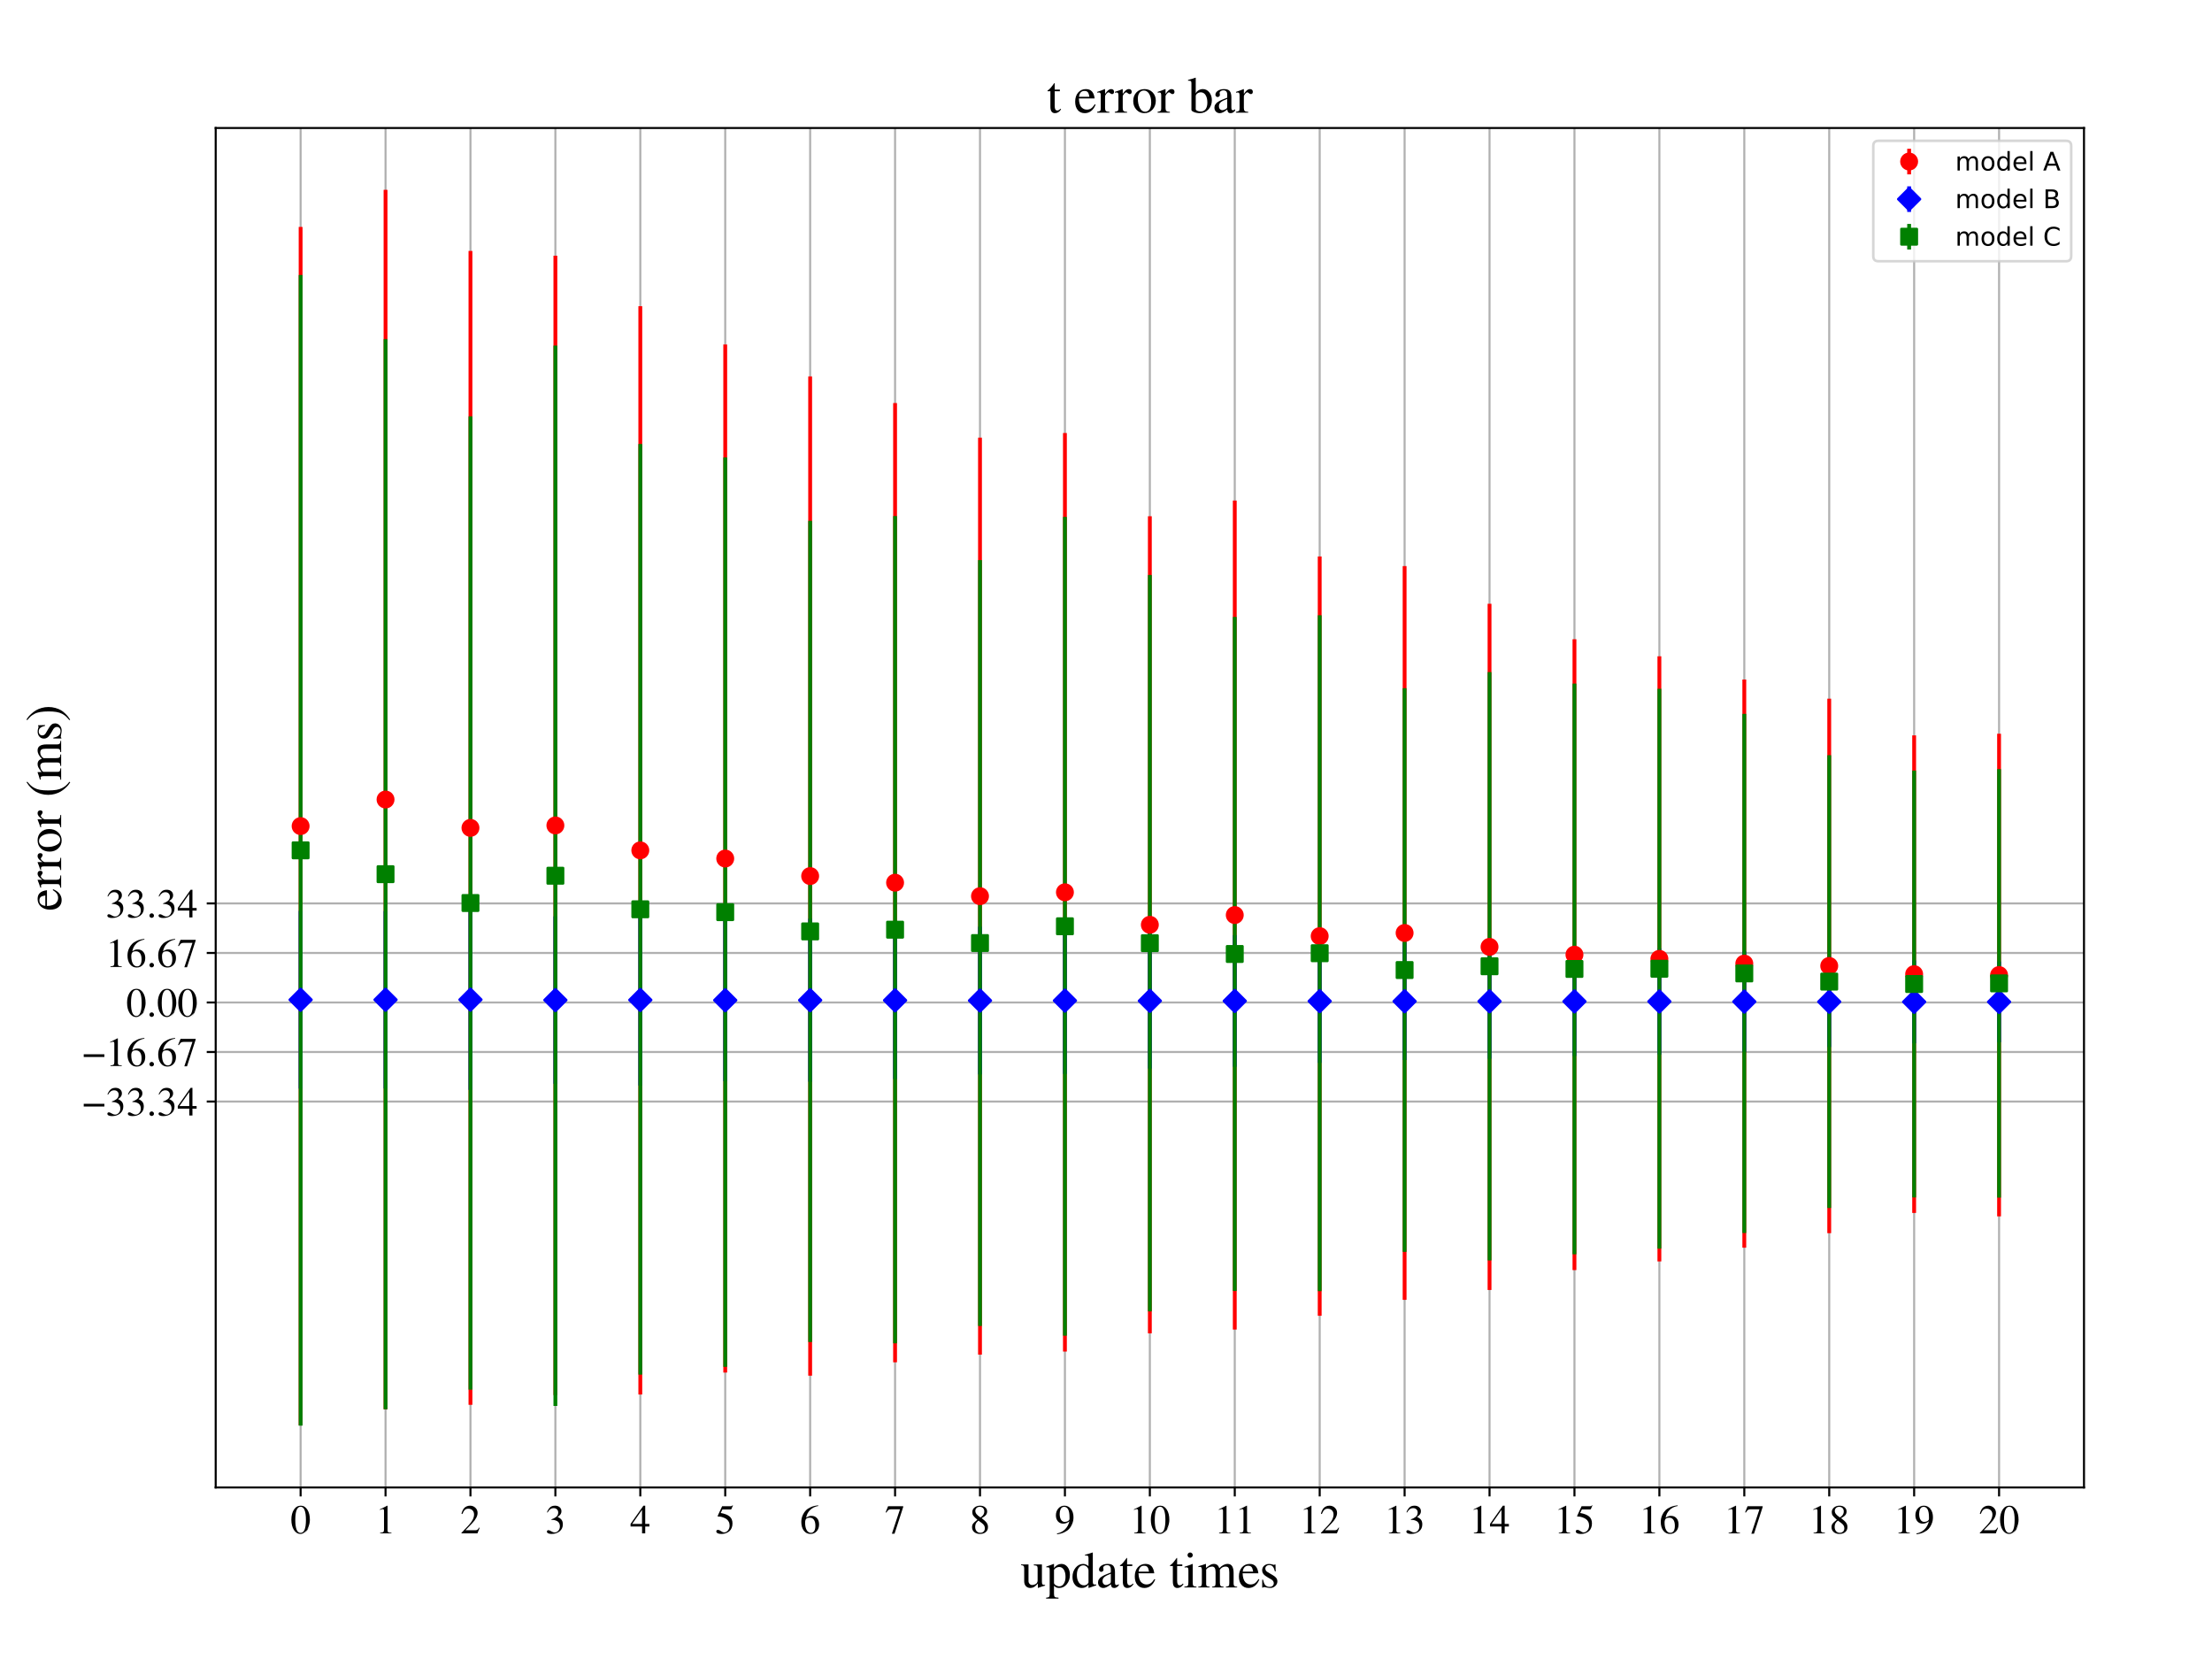 <?xml version="1.0" encoding="utf-8" standalone="no"?>
<!DOCTYPE svg PUBLIC "-//W3C//DTD SVG 1.1//EN"
  "http://www.w3.org/Graphics/SVG/1.1/DTD/svg11.dtd">
<!-- Created with matplotlib (https://matplotlib.org/) -->
<svg height="648pt" version="1.1" viewBox="0 0 864 648" width="864pt" xmlns="http://www.w3.org/2000/svg" xmlns:xlink="http://www.w3.org/1999/xlink">
 <defs>
  <style type="text/css">
*{stroke-linecap:butt;stroke-linejoin:round;}
  </style>
 </defs>
 <g id="figure_1">
  <g id="patch_1">
   <path d="M 0 648 
L 864 648 
L 864 0 
L 0 0 
z
" style="fill:#ffffff;"/>
  </g>
  <g id="axes_1">
   <g id="patch_2">
    <path d="M 84.25 581 
L 814 581 
L 814 50 
L 84.25 50 
z
" style="fill:#ffffff;"/>
   </g>
   <g id="matplotlib.axis_1">
    <g id="xtick_1">
     <g id="line2d_1">
      <path clip-path="url(#pf2e5a5d49e)" d="M 117.42 581 
L 117.42 50 
" style="fill:none;stroke:#b0b0b0;stroke-linecap:square;stroke-width:0.8;"/>
     </g>
     <g id="line2d_2">
      <defs>
       <path d="M 0 0 
L 0 3.5 
" id="m91ca23b8b6" style="stroke:#000000;stroke-width:0.8;"/>
      </defs>
      <g>
       <use style="stroke:#000000;stroke-width:0.8;" x="117.42" xlink:href="#m91ca23b8b6" y="581"/>
      </g>
     </g>
     <g id="text_1">
      <!-- 0 -->
      <defs>
       <path d="M 47.594 17.797 
Q 35.203 -1.406 25 -1.406 
Q 14.797 -1.406 8.594 8.391 
Q 2.406 18.203 2.406 33.594 
Q 2.406 48.094 8.594 57.844 
Q 14.797 67.594 25.406 67.594 
Q 35.203 67.594 41.391 58 
Q 47.594 48.406 47.594 33 
Q 47.594 17.797 35.203 -1.406 
z
M 25.094 65 
Q 12 65 12 32.703 
Q 12 1.203 25 1.203 
Q 38 1.203 38 32.797 
Q 38 48.5 34.703 56.75 
Q 31.406 65 25.094 65 
z
" id="FreeSerif-48"/>
      </defs>
      <g transform="translate(113.42 598.928)scale(0.16 -0.16)">
       <use xlink:href="#FreeSerif-48"/>
      </g>
     </g>
    </g>
    <g id="xtick_2">
     <g id="line2d_3">
      <path clip-path="url(#pf2e5a5d49e)" d="M 150.591 581 
L 150.591 50 
" style="fill:none;stroke:#b0b0b0;stroke-linecap:square;stroke-width:0.8;"/>
     </g>
     <g id="line2d_4">
      <g>
       <use style="stroke:#000000;stroke-width:0.8;" x="150.591" xlink:href="#m91ca23b8b6" y="581"/>
      </g>
     </g>
     <g id="text_2">
      <!-- 1 -->
      <defs>
       <path d="M 18.297 59.297 
Q 16.5 59.297 11.094 57.094 
L 11.094 58.5 
L 29.094 67.594 
L 29.906 67.406 
L 29.906 7.406 
Q 29.906 3.797 31.703 2.688 
Q 33.5 1.594 39.406 1.5 
L 39.406 0 
L 11.797 0 
L 11.797 1.5 
Q 17.406 1.703 19.344 3.141 
Q 21.297 4.594 21.297 9.297 
L 21.297 54.594 
Q 21.297 59.297 18.297 59.297 
z
" id="FreeSerif-49"/>
      </defs>
      <g transform="translate(146.591 598.928)scale(0.16 -0.16)">
       <use xlink:href="#FreeSerif-49"/>
      </g>
     </g>
    </g>
    <g id="xtick_3">
     <g id="line2d_5">
      <path clip-path="url(#pf2e5a5d49e)" d="M 183.761 581 
L 183.761 50 
" style="fill:none;stroke:#b0b0b0;stroke-linecap:square;stroke-width:0.8;"/>
     </g>
     <g id="line2d_6">
      <g>
       <use style="stroke:#000000;stroke-width:0.8;" x="183.761" xlink:href="#m91ca23b8b6" y="581"/>
      </g>
     </g>
     <g id="text_3">
      <!-- 2 -->
      <defs>
       <path d="M 3.094 47.703 
Q 3.594 50 4.094 51.703 
Q 4.594 53.406 6.25 56.656 
Q 7.906 59.906 9.953 62.047 
Q 12 64.203 15.641 65.891 
Q 19.297 67.594 23.906 67.594 
Q 31.703 67.594 37.047 62.5 
Q 42.406 57.406 42.406 49.906 
Q 42.406 38.594 29.594 25.203 
L 12.797 7.594 
L 36.703 7.594 
Q 40.094 7.594 41.75 8.75 
Q 43.406 9.906 46.203 14.203 
L 47.5 13.703 
L 42 0 
L 3 0 
L 3 1.203 
L 20.797 20.094 
Q 33.797 33.906 33.797 46.094 
Q 33.797 52.406 29.891 56.297 
Q 26 60.203 19.703 60.203 
Q 14.5 60.203 11.344 57.344 
Q 8.203 54.5 5.203 47.203 
z
" id="FreeSerif-50"/>
      </defs>
      <g transform="translate(179.761 598.928)scale(0.16 -0.16)">
       <use xlink:href="#FreeSerif-50"/>
      </g>
     </g>
    </g>
    <g id="xtick_4">
     <g id="line2d_7">
      <path clip-path="url(#pf2e5a5d49e)" d="M 216.932 581 
L 216.932 50 
" style="fill:none;stroke:#b0b0b0;stroke-linecap:square;stroke-width:0.8;"/>
     </g>
     <g id="line2d_8">
      <g>
       <use style="stroke:#000000;stroke-width:0.8;" x="216.932" xlink:href="#m91ca23b8b6" y="581"/>
      </g>
     </g>
     <g id="text_4">
      <!-- 3 -->
      <defs>
       <path d="M 8.094 7.797 
Q 10.406 7.797 14.953 5 
Q 19.5 2.203 22.906 2.203 
Q 28.406 2.203 32.203 6.5 
Q 36 10.797 36 17.094 
Q 36 21 34.641 24 
Q 33.297 27 31.188 28.641 
Q 29.094 30.297 26.188 31.344 
Q 23.297 32.406 20.75 32.703 
Q 18.203 33 15.297 33 
L 15.297 34.297 
Q 18.703 35.5 21.141 36.641 
Q 23.594 37.797 26.297 39.75 
Q 29 41.703 30.453 44.5 
Q 31.906 47.297 31.906 50.906 
Q 31.906 55.594 28.844 58.594 
Q 25.797 61.594 20.906 61.594 
Q 16.203 61.594 12.641 59.047 
Q 9.094 56.5 6 51 
L 4.5 51.406 
Q 7.094 58.5 11.547 63.047 
Q 16 67.594 24.203 67.594 
Q 31.094 67.594 35.438 63.797 
Q 39.797 60 39.797 53.906 
Q 39.797 49.797 37.688 46.688 
Q 35.594 43.594 30.406 40.094 
Q 36.406 37.5 39.797 33.453 
Q 43.203 29.406 43.203 21.906 
Q 43.203 11.297 35.344 4.938 
Q 27.5 -1.406 15.594 -1.406 
Q 10.406 -1.406 7.344 0.141 
Q 4.297 1.703 4.297 4.297 
Q 4.297 5.906 5.344 6.844 
Q 6.406 7.797 8.094 7.797 
z
" id="FreeSerif-51"/>
      </defs>
      <g transform="translate(212.932 598.928)scale(0.16 -0.16)">
       <use xlink:href="#FreeSerif-51"/>
      </g>
     </g>
    </g>
    <g id="xtick_5">
     <g id="line2d_9">
      <path clip-path="url(#pf2e5a5d49e)" d="M 250.102 581 
L 250.102 50 
" style="fill:none;stroke:#b0b0b0;stroke-linecap:square;stroke-width:0.8;"/>
     </g>
     <g id="line2d_10">
      <g>
       <use style="stroke:#000000;stroke-width:0.8;" x="250.102" xlink:href="#m91ca23b8b6" y="581"/>
      </g>
     </g>
     <g id="text_5">
      <!-- 4 -->
      <defs>
       <path d="M 47.203 23.094 
L 47.203 16.703 
L 37 16.703 
L 37 0 
L 29.297 0 
L 29.297 16.703 
L 1.203 16.703 
L 1.203 23.094 
L 32.594 67.594 
L 37 67.594 
L 37 23.094 
z
M 29.203 23.094 
L 29.203 57.406 
L 5.203 23.094 
z
" id="FreeSerif-52"/>
      </defs>
      <g transform="translate(246.102 598.928)scale(0.16 -0.16)">
       <use xlink:href="#FreeSerif-52"/>
      </g>
     </g>
    </g>
    <g id="xtick_6">
     <g id="line2d_11">
      <path clip-path="url(#pf2e5a5d49e)" d="M 283.273 581 
L 283.273 50 
" style="fill:none;stroke:#b0b0b0;stroke-linecap:square;stroke-width:0.8;"/>
     </g>
     <g id="line2d_12">
      <g>
       <use style="stroke:#000000;stroke-width:0.8;" x="283.273" xlink:href="#m91ca23b8b6" y="581"/>
      </g>
     </g>
     <g id="text_6">
      <!-- 5 -->
      <defs>
       <path d="M 35.703 19.406 
Q 35.703 24.703 33.344 28.797 
Q 31 32.906 27.641 35.156 
Q 24.297 37.406 20.141 38.844 
Q 16 40.297 12.953 40.75 
Q 9.906 41.203 7.594 41.203 
Q 6.406 41.203 6.406 42 
Q 6.406 42.297 6.5 42.5 
L 17.406 66.203 
L 38.297 66.203 
Q 39.906 66.203 40.844 66.703 
Q 41.797 67.203 42.906 68.797 
L 43.797 68.094 
L 40 59.203 
Q 39.594 58.297 37.703 58.297 
L 18.094 58.297 
L 13.906 49.797 
Q 28.5 47.203 35.594 41.344 
Q 42.703 35.5 42.703 24.203 
Q 42.703 18.297 40.844 13.688 
Q 39 9.094 36.141 6.297 
Q 33.297 3.5 29.547 1.703 
Q 25.797 -0.094 22.344 -0.75 
Q 18.906 -1.406 15.406 -1.406 
Q 9.797 -1.406 6.5 0.25 
Q 3.203 1.906 3.203 4.797 
Q 3.203 8.5 7.5 8.5 
Q 10.297 8.5 14.75 5.391 
Q 19.203 2.297 21.797 2.297 
Q 27.703 2.297 31.703 7.25 
Q 35.703 12.203 35.703 19.406 
z
" id="FreeSerif-53"/>
      </defs>
      <g transform="translate(279.273 598.928)scale(0.16 -0.16)">
       <use xlink:href="#FreeSerif-53"/>
      </g>
     </g>
    </g>
    <g id="xtick_7">
     <g id="line2d_13">
      <path clip-path="url(#pf2e5a5d49e)" d="M 316.443 581 
L 316.443 50 
" style="fill:none;stroke:#b0b0b0;stroke-linecap:square;stroke-width:0.8;"/>
     </g>
     <g id="line2d_14">
      <g>
       <use style="stroke:#000000;stroke-width:0.8;" x="316.443" xlink:href="#m91ca23b8b6" y="581"/>
      </g>
     </g>
     <g id="text_7">
      <!-- 6 -->
      <defs>
       <path d="M 25.797 -1.406 
Q 15.703 -1.406 9.547 6.641 
Q 3.406 14.703 3.406 27.906 
Q 3.406 32 4.203 36.344 
Q 5 40.703 7.703 46.25 
Q 10.406 51.797 14.703 56.188 
Q 19 60.594 26.75 64.047 
Q 34.5 67.5 44.594 68.406 
L 44.797 66.797 
Q 33 64.906 25.094 57.25 
Q 17.203 49.594 15.203 38.297 
Q 19.906 41.094 22.297 41.938 
Q 24.703 42.797 28 42.797 
Q 36.594 42.797 41.688 37.141 
Q 46.797 31.5 46.797 21.906 
Q 46.797 11.594 40.938 5.094 
Q 35.094 -1.406 25.797 -1.406 
z
M 24.203 38.203 
Q 17.406 38.203 15.047 35.203 
Q 12.703 32.203 12.703 26.297 
Q 12.703 14.703 16.5 8.047 
Q 20.297 1.406 26.906 1.406 
Q 32.203 1.406 35 5.844 
Q 37.797 10.297 37.797 18.5 
Q 37.797 27.906 34.25 33.047 
Q 30.703 38.203 24.203 38.203 
z
" id="FreeSerif-54"/>
      </defs>
      <g transform="translate(312.443 598.928)scale(0.16 -0.16)">
       <use xlink:href="#FreeSerif-54"/>
      </g>
     </g>
    </g>
    <g id="xtick_8">
     <g id="line2d_15">
      <path clip-path="url(#pf2e5a5d49e)" d="M 349.614 581 
L 349.614 50 
" style="fill:none;stroke:#b0b0b0;stroke-linecap:square;stroke-width:0.8;"/>
     </g>
     <g id="line2d_16">
      <g>
       <use style="stroke:#000000;stroke-width:0.8;" x="349.614" xlink:href="#m91ca23b8b6" y="581"/>
      </g>
     </g>
     <g id="text_8">
      <!-- 7 -->
      <defs>
       <path d="M 44.906 66.203 
L 44.906 64.594 
L 23.703 -0.797 
L 17.203 -0.797 
L 37 58.797 
L 15.297 58.797 
Q 11.203 58.797 9.047 57.297 
Q 6.906 55.797 3.703 50.703 
L 2 51.5 
L 7.906 66.203 
z
" id="FreeSerif-55"/>
      </defs>
      <g transform="translate(345.614 598.928)scale(0.16 -0.16)">
       <use xlink:href="#FreeSerif-55"/>
      </g>
     </g>
    </g>
    <g id="xtick_9">
     <g id="line2d_17">
      <path clip-path="url(#pf2e5a5d49e)" d="M 382.784 581 
L 382.784 50 
" style="fill:none;stroke:#b0b0b0;stroke-linecap:square;stroke-width:0.8;"/>
     </g>
     <g id="line2d_18">
      <g>
       <use style="stroke:#000000;stroke-width:0.8;" x="382.784" xlink:href="#m91ca23b8b6" y="581"/>
      </g>
     </g>
     <g id="text_9">
      <!-- 8 -->
      <defs>
       <path d="M 29 37.094 
Q 38 30.406 41.25 25.844 
Q 44.5 21.297 44.5 15.5 
Q 44.5 7.797 39.141 3.188 
Q 33.797 -1.406 24.797 -1.406 
Q 16.297 -1.406 10.938 3.188 
Q 5.594 7.797 5.594 15.094 
Q 5.594 20.203 8.047 23.641 
Q 10.5 27.094 18.594 33.203 
Q 10.703 40.094 8.453 43.5 
Q 6.203 46.906 6.203 51.797 
Q 6.203 58.594 11.594 63.094 
Q 17 67.594 25.203 67.594 
Q 32.703 67.594 37.547 63.594 
Q 42.406 59.594 42.406 53.406 
Q 42.406 48.297 39.406 44.688 
Q 36.406 41.094 29 37.094 
z
M 21.203 31.203 
Q 16.797 27.703 15 24.203 
Q 13.203 20.703 13.203 15.906 
Q 13.203 9.406 16.703 5.406 
Q 20.203 1.406 25.906 1.406 
Q 30.797 1.406 33.844 4.453 
Q 36.906 7.5 36.906 12.406 
Q 36.906 14 36.547 15.391 
Q 36.203 16.797 35.844 17.844 
Q 35.5 18.906 34.453 20.203 
Q 33.406 21.5 32.75 22.25 
Q 32.094 23 30.391 24.391 
Q 28.703 25.797 27.844 26.391 
Q 27 27 24.641 28.703 
Q 22.297 30.406 21.203 31.203 
z
M 26.094 38.906 
Q 26.203 39 27.453 39.844 
Q 28.703 40.703 29.25 41.203 
Q 29.797 41.703 30.938 42.75 
Q 32.094 43.797 32.688 44.75 
Q 33.297 45.703 34.047 47.047 
Q 34.797 48.406 35.141 50.047 
Q 35.5 51.703 35.5 53.5 
Q 35.5 58.703 32.5 61.75 
Q 29.5 64.797 24.406 64.797 
Q 19.703 64.797 16.641 62 
Q 13.594 59.203 13.594 54.906 
Q 13.594 50.703 16.5 47 
Q 19.406 43.297 26.094 38.906 
z
" id="FreeSerif-56"/>
      </defs>
      <g transform="translate(378.784 598.928)scale(0.16 -0.16)">
       <use xlink:href="#FreeSerif-56"/>
      </g>
     </g>
    </g>
    <g id="xtick_10">
     <g id="line2d_19">
      <path clip-path="url(#pf2e5a5d49e)" d="M 415.955 581 
L 415.955 50 
" style="fill:none;stroke:#b0b0b0;stroke-linecap:square;stroke-width:0.8;"/>
     </g>
     <g id="line2d_20">
      <g>
       <use style="stroke:#000000;stroke-width:0.8;" x="415.955" xlink:href="#m91ca23b8b6" y="581"/>
      </g>
     </g>
     <g id="text_10">
      <!-- 9 -->
      <defs>
       <path d="M 5.906 -2.203 
L 5.594 -0.203 
Q 17 1.797 24.953 9.5 
Q 32.906 17.203 36 29.406 
Q 28.594 23.703 21 23.703 
Q 12.906 23.703 7.953 29.297 
Q 3 34.906 3 44 
Q 3 54.094 8.953 60.844 
Q 14.906 67.594 23.797 67.594 
Q 33.5 67.594 39.703 59.688 
Q 45.906 51.797 45.906 39.406 
Q 45.906 35.406 45.203 31.203 
Q 44.5 27 41.953 21.25 
Q 39.406 15.5 35.297 10.953 
Q 31.203 6.406 23.594 2.703 
Q 16 -1 5.906 -2.203 
z
M 24.594 28 
Q 26.5 28 28.891 28.547 
Q 31.297 29.094 33.75 30.938 
Q 36.203 32.797 36.203 35.5 
L 36.203 39.406 
Q 36.203 64.797 23 64.797 
Q 19.906 64.797 17.703 63.141 
Q 15.5 61.5 14.344 58.797 
Q 13.203 56.094 12.703 53.297 
Q 12.203 50.5 12.203 47.406 
Q 12.203 38.5 15.547 33.25 
Q 18.906 28 24.594 28 
z
" id="FreeSerif-57"/>
      </defs>
      <g transform="translate(411.955 598.928)scale(0.16 -0.16)">
       <use xlink:href="#FreeSerif-57"/>
      </g>
     </g>
    </g>
    <g id="xtick_11">
     <g id="line2d_21">
      <path clip-path="url(#pf2e5a5d49e)" d="M 449.125 581 
L 449.125 50 
" style="fill:none;stroke:#b0b0b0;stroke-linecap:square;stroke-width:0.8;"/>
     </g>
     <g id="line2d_22">
      <g>
       <use style="stroke:#000000;stroke-width:0.8;" x="449.125" xlink:href="#m91ca23b8b6" y="581"/>
      </g>
     </g>
     <g id="text_11">
      <!-- 10 -->
      <g transform="translate(441.125 598.928)scale(0.16 -0.16)">
       <use xlink:href="#FreeSerif-49"/>
       <use x="50" xlink:href="#FreeSerif-48"/>
      </g>
     </g>
    </g>
    <g id="xtick_12">
     <g id="line2d_23">
      <path clip-path="url(#pf2e5a5d49e)" d="M 482.295 581 
L 482.295 50 
" style="fill:none;stroke:#b0b0b0;stroke-linecap:square;stroke-width:0.8;"/>
     </g>
     <g id="line2d_24">
      <g>
       <use style="stroke:#000000;stroke-width:0.8;" x="482.295" xlink:href="#m91ca23b8b6" y="581"/>
      </g>
     </g>
     <g id="text_12">
      <!-- 11 -->
      <g transform="translate(474.295 598.928)scale(0.16 -0.16)">
       <use xlink:href="#FreeSerif-49"/>
       <use x="50" xlink:href="#FreeSerif-49"/>
      </g>
     </g>
    </g>
    <g id="xtick_13">
     <g id="line2d_25">
      <path clip-path="url(#pf2e5a5d49e)" d="M 515.466 581 
L 515.466 50 
" style="fill:none;stroke:#b0b0b0;stroke-linecap:square;stroke-width:0.8;"/>
     </g>
     <g id="line2d_26">
      <g>
       <use style="stroke:#000000;stroke-width:0.8;" x="515.466" xlink:href="#m91ca23b8b6" y="581"/>
      </g>
     </g>
     <g id="text_13">
      <!-- 12 -->
      <g transform="translate(507.466 598.928)scale(0.16 -0.16)">
       <use xlink:href="#FreeSerif-49"/>
       <use x="50" xlink:href="#FreeSerif-50"/>
      </g>
     </g>
    </g>
    <g id="xtick_14">
     <g id="line2d_27">
      <path clip-path="url(#pf2e5a5d49e)" d="M 548.636 581 
L 548.636 50 
" style="fill:none;stroke:#b0b0b0;stroke-linecap:square;stroke-width:0.8;"/>
     </g>
     <g id="line2d_28">
      <g>
       <use style="stroke:#000000;stroke-width:0.8;" x="548.636" xlink:href="#m91ca23b8b6" y="581"/>
      </g>
     </g>
     <g id="text_14">
      <!-- 13 -->
      <g transform="translate(540.636 598.928)scale(0.16 -0.16)">
       <use xlink:href="#FreeSerif-49"/>
       <use x="50" xlink:href="#FreeSerif-51"/>
      </g>
     </g>
    </g>
    <g id="xtick_15">
     <g id="line2d_29">
      <path clip-path="url(#pf2e5a5d49e)" d="M 581.807 581 
L 581.807 50 
" style="fill:none;stroke:#b0b0b0;stroke-linecap:square;stroke-width:0.8;"/>
     </g>
     <g id="line2d_30">
      <g>
       <use style="stroke:#000000;stroke-width:0.8;" x="581.807" xlink:href="#m91ca23b8b6" y="581"/>
      </g>
     </g>
     <g id="text_15">
      <!-- 14 -->
      <g transform="translate(573.807 598.928)scale(0.16 -0.16)">
       <use xlink:href="#FreeSerif-49"/>
       <use x="50" xlink:href="#FreeSerif-52"/>
      </g>
     </g>
    </g>
    <g id="xtick_16">
     <g id="line2d_31">
      <path clip-path="url(#pf2e5a5d49e)" d="M 614.977 581 
L 614.977 50 
" style="fill:none;stroke:#b0b0b0;stroke-linecap:square;stroke-width:0.8;"/>
     </g>
     <g id="line2d_32">
      <g>
       <use style="stroke:#000000;stroke-width:0.8;" x="614.977" xlink:href="#m91ca23b8b6" y="581"/>
      </g>
     </g>
     <g id="text_16">
      <!-- 15 -->
      <g transform="translate(606.977 598.928)scale(0.16 -0.16)">
       <use xlink:href="#FreeSerif-49"/>
       <use x="50" xlink:href="#FreeSerif-53"/>
      </g>
     </g>
    </g>
    <g id="xtick_17">
     <g id="line2d_33">
      <path clip-path="url(#pf2e5a5d49e)" d="M 648.148 581 
L 648.148 50 
" style="fill:none;stroke:#b0b0b0;stroke-linecap:square;stroke-width:0.8;"/>
     </g>
     <g id="line2d_34">
      <g>
       <use style="stroke:#000000;stroke-width:0.8;" x="648.148" xlink:href="#m91ca23b8b6" y="581"/>
      </g>
     </g>
     <g id="text_17">
      <!-- 16 -->
      <g transform="translate(640.148 598.928)scale(0.16 -0.16)">
       <use xlink:href="#FreeSerif-49"/>
       <use x="50" xlink:href="#FreeSerif-54"/>
      </g>
     </g>
    </g>
    <g id="xtick_18">
     <g id="line2d_35">
      <path clip-path="url(#pf2e5a5d49e)" d="M 681.318 581 
L 681.318 50 
" style="fill:none;stroke:#b0b0b0;stroke-linecap:square;stroke-width:0.8;"/>
     </g>
     <g id="line2d_36">
      <g>
       <use style="stroke:#000000;stroke-width:0.8;" x="681.318" xlink:href="#m91ca23b8b6" y="581"/>
      </g>
     </g>
     <g id="text_18">
      <!-- 17 -->
      <g transform="translate(673.318 598.928)scale(0.16 -0.16)">
       <use xlink:href="#FreeSerif-49"/>
       <use x="50" xlink:href="#FreeSerif-55"/>
      </g>
     </g>
    </g>
    <g id="xtick_19">
     <g id="line2d_37">
      <path clip-path="url(#pf2e5a5d49e)" d="M 714.489 581 
L 714.489 50 
" style="fill:none;stroke:#b0b0b0;stroke-linecap:square;stroke-width:0.8;"/>
     </g>
     <g id="line2d_38">
      <g>
       <use style="stroke:#000000;stroke-width:0.8;" x="714.489" xlink:href="#m91ca23b8b6" y="581"/>
      </g>
     </g>
     <g id="text_19">
      <!-- 18 -->
      <g transform="translate(706.489 598.928)scale(0.16 -0.16)">
       <use xlink:href="#FreeSerif-49"/>
       <use x="50" xlink:href="#FreeSerif-56"/>
      </g>
     </g>
    </g>
    <g id="xtick_20">
     <g id="line2d_39">
      <path clip-path="url(#pf2e5a5d49e)" d="M 747.659 581 
L 747.659 50 
" style="fill:none;stroke:#b0b0b0;stroke-linecap:square;stroke-width:0.8;"/>
     </g>
     <g id="line2d_40">
      <g>
       <use style="stroke:#000000;stroke-width:0.8;" x="747.659" xlink:href="#m91ca23b8b6" y="581"/>
      </g>
     </g>
     <g id="text_20">
      <!-- 19 -->
      <g transform="translate(739.659 598.928)scale(0.16 -0.16)">
       <use xlink:href="#FreeSerif-49"/>
       <use x="50" xlink:href="#FreeSerif-57"/>
      </g>
     </g>
    </g>
    <g id="xtick_21">
     <g id="line2d_41">
      <path clip-path="url(#pf2e5a5d49e)" d="M 780.83 581 
L 780.83 50 
" style="fill:none;stroke:#b0b0b0;stroke-linecap:square;stroke-width:0.8;"/>
     </g>
     <g id="line2d_42">
      <g>
       <use style="stroke:#000000;stroke-width:0.8;" x="780.83" xlink:href="#m91ca23b8b6" y="581"/>
      </g>
     </g>
     <g id="text_21">
      <!-- 20 -->
      <g transform="translate(772.83 598.928)scale(0.16 -0.16)">
       <use xlink:href="#FreeSerif-50"/>
       <use x="50" xlink:href="#FreeSerif-48"/>
      </g>
     </g>
    </g>
    <g id="text_22">
     <!-- update times -->
     <defs>
      <path d="M 48 5 
L 48 3.594 
Q 40.203 1.5 34.297 -0.906 
L 33.906 -0.703 
L 33.906 7.594 
Q 33.594 7.297 32.141 5.797 
Q 30.703 4.297 30.094 3.75 
Q 29.5 3.203 28.047 2.047 
Q 26.594 0.906 25.5 0.406 
Q 24.406 -0.094 22.703 -0.547 
Q 21 -1 19.297 -1 
Q 13.797 -1 10.5 2.547 
Q 7.203 6.094 7.203 12 
L 7.203 37.203 
Q 7.203 40.703 5.891 42.047 
Q 4.594 43.406 1 43.594 
L 1 45 
L 15.594 45 
L 15.594 12.406 
Q 15.594 9.297 17.688 7.047 
Q 19.797 4.797 22.703 4.797 
Q 23.797 4.797 25.297 5.094 
Q 26.797 5.406 28.75 6.25 
Q 30.703 7.094 32.047 8.938 
Q 33.406 10.797 33.406 13.5 
L 33.406 37 
Q 33.406 40.703 32.047 41.891 
Q 30.703 43.094 26 43.297 
L 26 45 
L 41.797 45 
L 41.797 10.703 
Q 41.797 7.203 42.891 6.094 
Q 44 5 47.5 5 
z
" id="FreeSerif-117"/>
      <path d="M 1.406 39.297 
L 1.406 40.906 
Q 7.703 42.797 15.797 46 
L 16.406 45.797 
L 16.406 38.094 
Q 22.797 46 30.797 46 
Q 38.094 46 42.797 40 
Q 47.5 34 47.5 24.703 
Q 47.5 13.797 41.453 6.391 
Q 35.406 -1 26.5 -1 
Q 23.297 -1 21.141 -0.094 
Q 19 0.797 16.406 3.297 
L 16.406 -12.406 
Q 16.406 -17.094 18 -18.438 
Q 19.594 -19.797 25.203 -19.906 
L 25.203 -21.703 
L 1 -21.703 
L 1 -20 
Q 5.406 -19.594 6.703 -18.297 
Q 8 -17 8 -13.094 
L 8 33.703 
Q 8 37.203 7.203 38.297 
Q 6.406 39.406 3.906 39.406 
Q 2.297 39.406 1.406 39.297 
z
M 16.406 33.406 
L 16.406 8.797 
Q 16.406 6.594 19.844 4.391 
Q 23.297 2.203 26.797 2.203 
Q 32.203 2.203 35.547 7.344 
Q 38.906 12.5 38.906 20.797 
Q 38.906 29.5 35.547 34.75 
Q 32.203 40 26.594 40 
Q 23.094 40 19.75 37.797 
Q 16.406 35.594 16.406 33.406 
z
" id="FreeSerif-112"/>
      <path d="M 34.203 -1 
L 33.797 -0.703 
L 33.797 5.703 
Q 29 -1 21 -1 
Q 12.703 -1 7.594 4.953 
Q 2.5 10.906 2.5 20.5 
Q 2.5 31.094 8.594 38.547 
Q 14.703 46 23.297 46 
Q 28.703 46 33.797 41.703 
L 33.797 57.297 
Q 33.797 60.406 32.891 61.406 
Q 32 62.406 29.203 62.406 
Q 27.797 62.406 27 62.297 
L 27 63.906 
Q 36.094 66.297 41.703 68.297 
L 42.203 68.094 
L 42.203 11.406 
Q 42.203 7.906 43.047 6.797 
Q 43.906 5.703 46.594 5.703 
Q 47.094 5.703 48.906 5.797 
L 48.906 4.203 
z
M 24.906 4.203 
Q 28.703 4.203 31.25 6.344 
Q 33.797 8.5 33.797 10.203 
L 33.797 33.203 
Q 33.797 37.203 30.688 40.203 
Q 27.594 43.203 23.594 43.203 
Q 17.906 43.203 14.5 38.094 
Q 11.094 33 11.094 24.5 
Q 11.094 15.297 14.891 9.75 
Q 18.703 4.203 24.906 4.203 
z
" id="FreeSerif-100"/>
      <path d="M 2.5 9.703 
Q 2.5 11.5 2.891 13.047 
Q 3.297 14.594 4.297 15.938 
Q 5.297 17.297 6.188 18.391 
Q 7.094 19.5 8.891 20.641 
Q 10.703 21.797 11.891 22.547 
Q 13.094 23.297 15.547 24.344 
Q 18 25.406 19.297 25.953 
Q 20.594 26.5 23.391 27.594 
Q 26.203 28.703 27.5 29.203 
L 27.5 35.297 
Q 27.5 43.594 19.906 43.594 
Q 16.906 43.594 14.797 42.141 
Q 12.703 40.703 12.703 38.703 
Q 12.703 37.906 12.953 36.5 
Q 13.203 35.094 13.203 34.703 
Q 13.203 33 11.844 31.75 
Q 10.5 30.5 8.703 30.5 
Q 7 30.5 5.703 31.797 
Q 4.406 33.094 4.406 34.797 
Q 4.406 39.5 9.25 42.75 
Q 14.094 46 21.203 46 
Q 29.406 46 32.5 42.047 
Q 35.594 38.094 35.594 30 
L 35.594 10.5 
Q 35.594 7.203 36.25 5.953 
Q 36.906 4.703 38.594 4.703 
Q 40.703 4.703 43 6.594 
L 43 4 
Q 40.406 1.094 38.453 0.047 
Q 36.5 -1 34 -1 
Q 30.906 -1 29.453 0.703 
Q 28 2.406 27.594 6.297 
Q 19 -1 13 -1 
Q 8.406 -1 5.453 2 
Q 2.5 5 2.5 9.703 
z
M 27.5 12.297 
L 27.5 26.797 
Q 18.5 23.5 14.891 20.391 
Q 11.297 17.297 11.297 12.906 
Q 11.297 8.797 13.297 6.797 
Q 15.297 4.797 17.594 4.797 
Q 21 4.797 24.906 7.094 
Q 26.5 8 27 9 
Q 27.5 10 27.5 12.297 
z
" id="FreeSerif-97"/>
      <path d="M 25.906 45 
L 25.906 41.797 
L 15.797 41.797 
L 15.797 13.203 
Q 15.797 8.5 17 6.344 
Q 18.203 4.203 21 4.203 
Q 24.094 4.203 27 7.703 
L 28.297 6.594 
Q 23.5 -1 16.297 -1 
Q 7.406 -1 7.406 11.703 
L 7.406 41.797 
L 2.094 41.797 
Q 1.703 42.094 1.703 42.5 
Q 1.703 43 2 43.297 
Q 2.297 43.594 3.141 44.141 
Q 4 44.703 5.203 45.641 
Q 6.406 46.594 8.5 49.094 
Q 10.594 51.594 13.094 55.094 
Q 14.703 57.406 15.094 57.906 
Q 15.797 57.906 15.797 56.594 
L 15.797 45 
z
" id="FreeSerif-116"/>
      <path d="M 9.703 27.703 
Q 9.906 21.406 11.406 16.844 
Q 12.906 12.297 15.297 10.047 
Q 17.703 7.797 20.141 6.844 
Q 22.594 5.906 25.297 5.906 
Q 30.094 5.906 33.641 8.297 
Q 37.203 10.703 40.797 16.406 
L 42.406 15.703 
Q 39.297 7.594 33.797 3.297 
Q 28.297 -1 21.203 -1 
Q 12.594 -1 7.547 5.047 
Q 2.5 11.094 2.5 21.406 
Q 2.5 32.5 8.344 39.25 
Q 14.203 46 23.406 46 
Q 31 46 35.203 41.453 
Q 39.406 36.906 40.5 27.703 
z
M 9.906 30.906 
L 30.297 30.906 
Q 29.297 37.406 27.188 39.906 
Q 25.094 42.406 20.5 42.406 
Q 11.5 42.406 9.906 30.906 
z
" id="FreeSerif-101"/>
      <path id="FreeSerif-32"/>
      <path d="M 6.203 39.297 
Q 4 39.297 2 39 
L 2 40.5 
Q 9 42.5 17.5 46 
L 17.906 45.703 
L 17.906 10.203 
Q 17.906 4.797 19.156 3.344 
Q 20.406 1.906 25.297 1.5 
L 25.297 0 
L 1.594 0 
L 1.594 1.5 
Q 6.797 1.797 8.141 3.297 
Q 9.5 4.797 9.5 10.203 
L 9.5 33.406 
Q 9.5 36.703 8.75 38 
Q 8 39.297 6.203 39.297 
z
M 12.797 68.297 
Q 15 68.297 16.5 66.797 
Q 18 65.297 18 63.203 
Q 18 61 16.5 59.547 
Q 15 58.094 12.797 58.094 
Q 10.703 58.094 9.25 59.594 
Q 7.797 61.094 7.797 63.188 
Q 7.797 65.297 9.297 66.797 
Q 10.797 68.297 12.797 68.297 
z
" id="FreeSerif-105"/>
      <path d="M 1.297 39.797 
L 1.297 41.5 
Q 8.5 43.5 15.297 46 
L 16 45.797 
L 16 38.297 
Q 22.203 43 25.203 44.5 
Q 28.203 46 31.5 46 
Q 39.406 46 42.094 37.594 
Q 49.906 46 58.406 46 
Q 70 46 70 28.203 
L 70 7.594 
Q 70 2 74.297 1.703 
L 76.906 1.5 
L 76.906 0 
L 55 0 
L 55 1.5 
Q 59.406 2 60.5 3.203 
Q 61.594 4.406 61.594 8.703 
L 61.594 29.797 
Q 61.594 36 60 38.391 
Q 58.406 40.797 54.094 40.797 
Q 47.5 40.797 43.203 34.703 
L 43.203 9.5 
Q 43.203 4.797 44.641 3.188 
Q 46.094 1.594 50.406 1.5 
L 50.406 0 
L 28 0 
L 28 1.5 
Q 32.297 1.797 33.547 3.094 
Q 34.797 4.406 34.797 8.594 
L 34.797 30.297 
Q 34.797 40.797 28.203 40.797 
Q 25.406 40.797 21.953 39.391 
Q 18.5 38 16.406 34.906 
L 16.406 6.703 
Q 16.406 3.797 17.797 2.75 
Q 19.203 1.703 23.203 1.5 
L 23.203 0 
L 1 0 
L 1 1.5 
Q 5.203 1.594 6.594 3 
Q 8 4.406 8 8.5 
L 8 33.797 
Q 8 37.406 7.25 38.797 
Q 6.5 40.203 4.5 40.203 
Q 3 40.203 1.297 39.797 
z
" id="FreeSerif-109"/>
      <path d="M 26.797 44 
Q 26.906 44 28.406 45 
L 29.5 45 
L 29.906 31.406 
L 28.406 31.406 
Q 26.703 38.094 24.203 40.891 
Q 21.703 43.703 17.406 43.703 
Q 14 43.703 11.844 41.797 
Q 9.703 39.906 9.703 36.906 
Q 9.703 32.594 14 30.094 
L 24.797 23.703 
Q 29.297 21 31.25 18.25 
Q 33.203 15.5 33.203 11.797 
Q 33.203 6.594 29.047 2.797 
Q 24.906 -1 19.094 -1 
Q 16.594 -1 12.391 -0.094 
Q 8.203 0.797 7.203 0.797 
Q 5.703 0.797 4.906 -0.406 
L 3.594 -0.406 
L 3.594 15.203 
L 5.203 15.203 
Q 6.797 8.203 9 5.297 
Q 12.203 1.203 17.906 1.203 
Q 21.703 1.203 23.953 3.141 
Q 26.203 5.094 26.203 8.406 
Q 26.203 12.906 21 15.906 
L 15.203 19.203 
Q 8.797 22.797 6.141 26.094 
Q 3.5 29.406 3.5 33.594 
Q 3.5 39 7.344 42.453 
Q 11.203 45.906 17.094 45.906 
Q 20.406 45.906 23.297 44.953 
Q 26.203 44 26.797 44 
z
" id="FreeSerif-115"/>
     </defs>
     <g transform="translate(398.611 620.059)scale(0.2 -0.2)">
      <use xlink:href="#FreeSerif-117"/>
      <use x="48.984" xlink:href="#FreeSerif-112"/>
      <use x="98.984" xlink:href="#FreeSerif-100"/>
      <use x="148.884" xlink:href="#FreeSerif-97"/>
      <use x="192.369" xlink:href="#FreeSerif-116"/>
      <use x="220.669" xlink:href="#FreeSerif-101"/>
      <use x="265.069" xlink:href="#FreeSerif-32"/>
      <use x="290.069" xlink:href="#FreeSerif-116"/>
      <use x="318.369" xlink:href="#FreeSerif-105"/>
      <use x="346.153" xlink:href="#FreeSerif-109"/>
      <use x="424.037" xlink:href="#FreeSerif-101"/>
      <use x="468.422" xlink:href="#FreeSerif-115"/>
     </g>
    </g>
   </g>
   <g id="matplotlib.axis_2">
    <g id="ytick_1">
     <g id="line2d_43">
      <path clip-path="url(#pf2e5a5d49e)" d="M 84.25 430.254 
L 814 430.254 
" style="fill:none;stroke:#b0b0b0;stroke-linecap:square;stroke-width:0.8;"/>
     </g>
     <g id="line2d_44">
      <defs>
       <path d="M 0 0 
L -3.5 0 
" id="m141bee6ad6" style="stroke:#000000;stroke-width:0.8;"/>
      </defs>
      <g>
       <use style="stroke:#000000;stroke-width:0.8;" x="84.25" xlink:href="#m141bee6ad6" y="430.254"/>
      </g>
     </g>
     <g id="text_23">
      <!-- −33.34 -->
      <defs>
       <path d="M 3 22 
L 3 28.594 
L 53.406 28.594 
L 53.406 22 
z
" id="FreeSerif-8722"/>
       <path d="M 12.5 10 
Q 14.797 10 16.438 8.297 
Q 18.094 6.594 18.094 4.297 
Q 18.094 2.094 16.391 0.5 
Q 14.703 -1.094 12.406 -1.094 
Q 10.203 -1.094 8.594 0.5 
Q 7 2.094 7 4.297 
Q 7 6.594 8.641 8.297 
Q 10.297 10 12.5 10 
z
" id="FreeSerif-46"/>
      </defs>
      <g transform="translate(32.225 435.718)scale(0.16 -0.16)">
       <use xlink:href="#FreeSerif-8722"/>
       <use x="56.4" xlink:href="#FreeSerif-51"/>
       <use x="106.4" xlink:href="#FreeSerif-51"/>
       <use x="156.4" xlink:href="#FreeSerif-46"/>
       <use x="181.4" xlink:href="#FreeSerif-51"/>
       <use x="231.4" xlink:href="#FreeSerif-52"/>
      </g>
     </g>
    </g>
    <g id="ytick_2">
     <g id="line2d_45">
      <path clip-path="url(#pf2e5a5d49e)" d="M 84.25 410.91 
L 814 410.91 
" style="fill:none;stroke:#b0b0b0;stroke-linecap:square;stroke-width:0.8;"/>
     </g>
     <g id="line2d_46">
      <g>
       <use style="stroke:#000000;stroke-width:0.8;" x="84.25" xlink:href="#m141bee6ad6" y="410.91"/>
      </g>
     </g>
     <g id="text_24">
      <!-- −16.67 -->
      <g transform="translate(32.225 416.374)scale(0.16 -0.16)">
       <use xlink:href="#FreeSerif-8722"/>
       <use x="56.4" xlink:href="#FreeSerif-49"/>
       <use x="106.4" xlink:href="#FreeSerif-54"/>
       <use x="156.4" xlink:href="#FreeSerif-46"/>
       <use x="181.4" xlink:href="#FreeSerif-54"/>
       <use x="231.4" xlink:href="#FreeSerif-55"/>
      </g>
     </g>
    </g>
    <g id="ytick_3">
     <g id="line2d_47">
      <path clip-path="url(#pf2e5a5d49e)" d="M 84.25 391.566 
L 814 391.566 
" style="fill:none;stroke:#b0b0b0;stroke-linecap:square;stroke-width:0.8;"/>
     </g>
     <g id="line2d_48">
      <g>
       <use style="stroke:#000000;stroke-width:0.8;" x="84.25" xlink:href="#m141bee6ad6" y="391.566"/>
      </g>
     </g>
     <g id="text_25">
      <!-- 0.00 -->
      <g transform="translate(49.25 397.03)scale(0.16 -0.16)">
       <use xlink:href="#FreeSerif-48"/>
       <use x="50" xlink:href="#FreeSerif-46"/>
       <use x="75" xlink:href="#FreeSerif-48"/>
       <use x="125" xlink:href="#FreeSerif-48"/>
      </g>
     </g>
    </g>
    <g id="ytick_4">
     <g id="line2d_49">
      <path clip-path="url(#pf2e5a5d49e)" d="M 84.25 372.222 
L 814 372.222 
" style="fill:none;stroke:#b0b0b0;stroke-linecap:square;stroke-width:0.8;"/>
     </g>
     <g id="line2d_50">
      <g>
       <use style="stroke:#000000;stroke-width:0.8;" x="84.25" xlink:href="#m141bee6ad6" y="372.222"/>
      </g>
     </g>
     <g id="text_26">
      <!-- 16.67 -->
      <g transform="translate(41.25 377.685)scale(0.16 -0.16)">
       <use xlink:href="#FreeSerif-49"/>
       <use x="50" xlink:href="#FreeSerif-54"/>
       <use x="100" xlink:href="#FreeSerif-46"/>
       <use x="125" xlink:href="#FreeSerif-54"/>
       <use x="175" xlink:href="#FreeSerif-55"/>
      </g>
     </g>
    </g>
    <g id="ytick_5">
     <g id="line2d_51">
      <path clip-path="url(#pf2e5a5d49e)" d="M 84.25 352.877 
L 814 352.877 
" style="fill:none;stroke:#b0b0b0;stroke-linecap:square;stroke-width:0.8;"/>
     </g>
     <g id="line2d_52">
      <g>
       <use style="stroke:#000000;stroke-width:0.8;" x="84.25" xlink:href="#m141bee6ad6" y="352.877"/>
      </g>
     </g>
     <g id="text_27">
      <!-- 33.34 -->
      <g transform="translate(41.25 358.341)scale(0.16 -0.16)">
       <use xlink:href="#FreeSerif-51"/>
       <use x="50" xlink:href="#FreeSerif-51"/>
       <use x="100" xlink:href="#FreeSerif-46"/>
       <use x="125" xlink:href="#FreeSerif-51"/>
       <use x="175" xlink:href="#FreeSerif-52"/>
      </g>
     </g>
    </g>
    <g id="text_28">
     <!-- error (ms) -->
     <defs>
      <path d="M 30.094 36.203 
Q 28.594 36.203 26.391 37.953 
Q 24.203 39.703 23.5 39.703 
Q 21.5 39.703 19 36.797 
Q 16.5 33.906 16.5 31.5 
L 16.5 9 
Q 16.5 4.703 18.203 3.203 
Q 19.906 1.703 25 1.5 
L 25 0 
L 1 0 
L 1 1.5 
Q 5.797 2.406 6.938 3.5 
Q 8.094 4.594 8.094 8.406 
L 8.094 33.406 
Q 8.094 36.703 7.344 38.047 
Q 6.594 39.406 4.703 39.406 
Q 3.094 39.406 1.203 39 
L 1.203 40.594 
Q 9.203 43.203 16 46 
L 16.5 45.797 
L 16.5 36.594 
Q 20.203 41.906 22.797 43.953 
Q 25.406 46 28.5 46 
Q 31.094 46 32.547 44.594 
Q 34 43.203 34 40.703 
Q 34 38.594 32.953 37.391 
Q 31.906 36.203 30.094 36.203 
z
" id="FreeSerif-114"/>
      <path d="M 24.594 46 
Q 34.203 46 40.391 39.594 
Q 46.594 33.203 46.594 23.406 
Q 46.594 13 40.188 6 
Q 33.797 -1 24.391 -1 
Q 15 -1 8.75 5.75 
Q 2.5 12.5 2.5 22.594 
Q 2.5 32.906 8.641 39.453 
Q 14.797 46 24.594 46 
z
M 11.5 27.5 
Q 11.5 16.797 15.391 9.297 
Q 19.297 1.797 25.594 1.797 
Q 31.203 1.797 34.391 6.594 
Q 37.594 11.406 37.594 19.906 
Q 37.594 30.203 33.594 36.703 
Q 29.594 43.203 23.297 43.203 
Q 18 43.203 14.75 38.891 
Q 11.5 34.594 11.5 27.5 
z
" id="FreeSerif-111"/>
      <path d="M 29.203 -17.703 
Q 26.594 -16.094 23.797 -13.844 
Q 21 -11.594 17.453 -7.594 
Q 13.906 -3.594 11.203 0.953 
Q 8.5 5.5 6.641 11.891 
Q 4.797 18.297 4.797 25.203 
Q 4.797 32.406 6.641 38.844 
Q 8.5 45.297 11 49.547 
Q 13.5 53.797 17.344 57.75 
Q 21.203 61.703 23.703 63.594 
Q 26.203 65.5 29.5 67.594 
L 30.406 66 
Q 26 62.406 23.297 59.5 
Q 20.594 56.594 18.094 51.938 
Q 15.594 47.297 14.5 40.844 
Q 13.406 34.406 13.406 25.5 
Q 13.406 16.203 14.5 9.5 
Q 15.594 2.797 18.094 -1.953 
Q 20.594 -6.703 23.297 -9.703 
Q 26 -12.703 30.406 -16.094 
z
" id="FreeSerif-40"/>
      <path d="M 4.047 67.703 
Q 6.656 66.094 9.453 63.844 
Q 12.25 61.594 15.797 57.594 
Q 19.344 53.594 22.047 49.047 
Q 24.75 44.5 26.594 38.094 
Q 28.453 31.703 28.453 24.797 
Q 28.453 17.594 26.594 11.141 
Q 24.75 4.703 22.25 0.453 
Q 19.75 -3.797 15.891 -7.75 
Q 12.047 -11.703 9.547 -13.594 
Q 7.047 -15.5 3.75 -17.594 
L 2.844 -16 
Q 7.25 -12.406 9.953 -9.5 
Q 12.656 -6.594 15.156 -1.938 
Q 17.656 2.703 18.75 9.141 
Q 19.844 15.594 19.844 24.5 
Q 19.844 33.797 18.75 40.5 
Q 17.656 47.203 15.156 51.953 
Q 12.656 56.703 9.953 59.703 
Q 7.25 62.703 2.844 66.094 
z
" id="FreeSerif-41"/>
     </defs>
     <g transform="translate(23.884 355.814)rotate(-90)scale(0.2 -0.2)">
      <use xlink:href="#FreeSerif-101"/>
      <use x="44.384" xlink:href="#FreeSerif-114"/>
      <use x="78.884" xlink:href="#FreeSerif-114"/>
      <use x="113.369" xlink:href="#FreeSerif-111"/>
      <use x="162.453" xlink:href="#FreeSerif-114"/>
      <use x="196.953" xlink:href="#FreeSerif-32"/>
      <use x="221.953" xlink:href="#FreeSerif-40"/>
      <use x="255.253" xlink:href="#FreeSerif-109"/>
      <use x="333.137" xlink:href="#FreeSerif-115"/>
      <use x="369.837" xlink:href="#FreeSerif-41"/>
     </g>
    </g>
   </g>
   <g id="LineCollection_1">
    <path clip-path="url(#pf2e5a5d49e)" d="M 117.42 556.713 
L 117.42 88.636 
" style="fill:none;stroke:#ff0000;stroke-width:1.5;"/>
    <path clip-path="url(#pf2e5a5d49e)" d="M 150.591 550.441 
L 150.591 74.136 
" style="fill:none;stroke:#ff0000;stroke-width:1.5;"/>
    <path clip-path="url(#pf2e5a5d49e)" d="M 183.761 548.726 
L 183.761 98.009 
" style="fill:none;stroke:#ff0000;stroke-width:1.5;"/>
    <path clip-path="url(#pf2e5a5d49e)" d="M 216.932 544.95 
L 216.932 99.874 
" style="fill:none;stroke:#ff0000;stroke-width:1.5;"/>
    <path clip-path="url(#pf2e5a5d49e)" d="M 250.102 544.697 
L 250.102 119.603 
" style="fill:none;stroke:#ff0000;stroke-width:1.5;"/>
    <path clip-path="url(#pf2e5a5d49e)" d="M 283.273 536.122 
L 283.273 134.564 
" style="fill:none;stroke:#ff0000;stroke-width:1.5;"/>
    <path clip-path="url(#pf2e5a5d49e)" d="M 316.443 537.332 
L 316.443 147.051 
" style="fill:none;stroke:#ff0000;stroke-width:1.5;"/>
    <path clip-path="url(#pf2e5a5d49e)" d="M 349.614 532.105 
L 349.614 157.442 
" style="fill:none;stroke:#ff0000;stroke-width:1.5;"/>
    <path clip-path="url(#pf2e5a5d49e)" d="M 382.784 529.12 
L 382.784 170.968 
" style="fill:none;stroke:#ff0000;stroke-width:1.5;"/>
    <path clip-path="url(#pf2e5a5d49e)" d="M 415.955 527.926 
L 415.955 169.126 
" style="fill:none;stroke:#ff0000;stroke-width:1.5;"/>
    <path clip-path="url(#pf2e5a5d49e)" d="M 449.125 520.802 
L 449.125 201.647 
" style="fill:none;stroke:#ff0000;stroke-width:1.5;"/>
    <path clip-path="url(#pf2e5a5d49e)" d="M 482.295 519.319 
L 482.295 195.515 
" style="fill:none;stroke:#ff0000;stroke-width:1.5;"/>
    <path clip-path="url(#pf2e5a5d49e)" d="M 515.466 513.929 
L 515.466 217.369 
" style="fill:none;stroke:#ff0000;stroke-width:1.5;"/>
    <path clip-path="url(#pf2e5a5d49e)" d="M 548.636 507.703 
L 548.636 221.124 
" style="fill:none;stroke:#ff0000;stroke-width:1.5;"/>
    <path clip-path="url(#pf2e5a5d49e)" d="M 581.807 503.864 
L 581.807 235.84 
" style="fill:none;stroke:#ff0000;stroke-width:1.5;"/>
    <path clip-path="url(#pf2e5a5d49e)" d="M 614.977 496.089 
L 614.977 249.688 
" style="fill:none;stroke:#ff0000;stroke-width:1.5;"/>
    <path clip-path="url(#pf2e5a5d49e)" d="M 648.148 492.712 
L 648.148 256.333 
" style="fill:none;stroke:#ff0000;stroke-width:1.5;"/>
    <path clip-path="url(#pf2e5a5d49e)" d="M 681.318 487.342 
L 681.318 265.41 
" style="fill:none;stroke:#ff0000;stroke-width:1.5;"/>
    <path clip-path="url(#pf2e5a5d49e)" d="M 714.489 481.684 
L 714.489 272.91 
" style="fill:none;stroke:#ff0000;stroke-width:1.5;"/>
    <path clip-path="url(#pf2e5a5d49e)" d="M 747.659 473.781 
L 747.659 287.229 
" style="fill:none;stroke:#ff0000;stroke-width:1.5;"/>
    <path clip-path="url(#pf2e5a5d49e)" d="M 780.83 475.117 
L 780.83 286.599 
" style="fill:none;stroke:#ff0000;stroke-width:1.5;"/>
   </g>
   <g id="LineCollection_2">
    <path clip-path="url(#pf2e5a5d49e)" d="M 117.42 425.212 
L 117.42 355.803 
" style="fill:none;stroke:#0000ff;stroke-width:1.5;"/>
    <path clip-path="url(#pf2e5a5d49e)" d="M 150.591 425.152 
L 150.591 355.844 
" style="fill:none;stroke:#0000ff;stroke-width:1.5;"/>
    <path clip-path="url(#pf2e5a5d49e)" d="M 183.761 425.698 
L 183.761 355.219 
" style="fill:none;stroke:#0000ff;stroke-width:1.5;"/>
    <path clip-path="url(#pf2e5a5d49e)" d="M 216.932 423.323 
L 216.932 357.937 
" style="fill:none;stroke:#0000ff;stroke-width:1.5;"/>
    <path clip-path="url(#pf2e5a5d49e)" d="M 250.102 423.999 
L 250.102 357.169 
" style="fill:none;stroke:#0000ff;stroke-width:1.5;"/>
    <path clip-path="url(#pf2e5a5d49e)" d="M 283.273 422.304 
L 283.273 359.065 
" style="fill:none;stroke:#0000ff;stroke-width:1.5;"/>
    <path clip-path="url(#pf2e5a5d49e)" d="M 316.443 422.517 
L 316.443 358.83 
" style="fill:none;stroke:#0000ff;stroke-width:1.5;"/>
    <path clip-path="url(#pf2e5a5d49e)" d="M 349.614 421.471 
L 349.614 359.981 
" style="fill:none;stroke:#0000ff;stroke-width:1.5;"/>
    <path clip-path="url(#pf2e5a5d49e)" d="M 382.784 419.676 
L 382.784 361.96 
" style="fill:none;stroke:#0000ff;stroke-width:1.5;"/>
    <path clip-path="url(#pf2e5a5d49e)" d="M 415.955 419.461 
L 415.955 362.204 
" style="fill:none;stroke:#0000ff;stroke-width:1.5;"/>
    <path clip-path="url(#pf2e5a5d49e)" d="M 449.125 417.371 
L 449.125 364.507 
" style="fill:none;stroke:#0000ff;stroke-width:1.5;"/>
    <path clip-path="url(#pf2e5a5d49e)" d="M 482.295 416.672 
L 482.295 365.272 
" style="fill:none;stroke:#0000ff;stroke-width:1.5;"/>
    <path clip-path="url(#pf2e5a5d49e)" d="M 515.466 415.137 
L 515.466 366.969 
" style="fill:none;stroke:#0000ff;stroke-width:1.5;"/>
    <path clip-path="url(#pf2e5a5d49e)" d="M 548.636 414.025 
L 548.636 368.172 
" style="fill:none;stroke:#0000ff;stroke-width:1.5;"/>
    <path clip-path="url(#pf2e5a5d49e)" d="M 581.807 413.519 
L 581.807 368.722 
" style="fill:none;stroke:#0000ff;stroke-width:1.5;"/>
    <path clip-path="url(#pf2e5a5d49e)" d="M 614.977 412.486 
L 614.977 369.813 
" style="fill:none;stroke:#0000ff;stroke-width:1.5;"/>
    <path clip-path="url(#pf2e5a5d49e)" d="M 648.148 411.9 
L 648.148 370.456 
" style="fill:none;stroke:#0000ff;stroke-width:1.5;"/>
    <path clip-path="url(#pf2e5a5d49e)" d="M 681.318 410.847 
L 681.318 371.605 
" style="fill:none;stroke:#0000ff;stroke-width:1.5;"/>
    <path clip-path="url(#pf2e5a5d49e)" d="M 714.489 408.976 
L 714.489 373.57 
" style="fill:none;stroke:#0000ff;stroke-width:1.5;"/>
    <path clip-path="url(#pf2e5a5d49e)" d="M 747.659 407.483 
L 747.659 375.14 
" style="fill:none;stroke:#0000ff;stroke-width:1.5;"/>
    <path clip-path="url(#pf2e5a5d49e)" d="M 780.83 407.118 
L 780.83 375.541 
" style="fill:none;stroke:#0000ff;stroke-width:1.5;"/>
   </g>
   <g id="LineCollection_3">
    <path clip-path="url(#pf2e5a5d49e)" d="M 117.42 556.864 
L 117.42 107.412 
" style="fill:none;stroke:#008000;stroke-width:1.5;"/>
    <path clip-path="url(#pf2e5a5d49e)" d="M 150.591 550.454 
L 150.591 132.457 
" style="fill:none;stroke:#008000;stroke-width:1.5;"/>
    <path clip-path="url(#pf2e5a5d49e)" d="M 183.761 542.804 
L 183.761 162.62 
" style="fill:none;stroke:#008000;stroke-width:1.5;"/>
    <path clip-path="url(#pf2e5a5d49e)" d="M 216.932 549.148 
L 216.932 134.97 
" style="fill:none;stroke:#008000;stroke-width:1.5;"/>
    <path clip-path="url(#pf2e5a5d49e)" d="M 250.102 536.924 
L 250.102 173.417 
" style="fill:none;stroke:#008000;stroke-width:1.5;"/>
    <path clip-path="url(#pf2e5a5d49e)" d="M 283.273 533.888 
L 283.273 178.675 
" style="fill:none;stroke:#008000;stroke-width:1.5;"/>
    <path clip-path="url(#pf2e5a5d49e)" d="M 316.443 524.181 
L 316.443 203.434 
" style="fill:none;stroke:#008000;stroke-width:1.5;"/>
    <path clip-path="url(#pf2e5a5d49e)" d="M 349.614 524.687 
L 349.614 201.57 
" style="fill:none;stroke:#008000;stroke-width:1.5;"/>
    <path clip-path="url(#pf2e5a5d49e)" d="M 382.784 517.908 
L 382.784 218.795 
" style="fill:none;stroke:#008000;stroke-width:1.5;"/>
    <path clip-path="url(#pf2e5a5d49e)" d="M 415.955 521.711 
L 415.955 201.902 
" style="fill:none;stroke:#008000;stroke-width:1.5;"/>
    <path clip-path="url(#pf2e5a5d49e)" d="M 449.125 512.215 
L 449.125 224.583 
" style="fill:none;stroke:#008000;stroke-width:1.5;"/>
    <path clip-path="url(#pf2e5a5d49e)" d="M 482.295 504.249 
L 482.295 240.984 
" style="fill:none;stroke:#008000;stroke-width:1.5;"/>
    <path clip-path="url(#pf2e5a5d49e)" d="M 515.466 504.329 
L 515.466 240.321 
" style="fill:none;stroke:#008000;stroke-width:1.5;"/>
    <path clip-path="url(#pf2e5a5d49e)" d="M 548.636 488.968 
L 548.636 268.819 
" style="fill:none;stroke:#008000;stroke-width:1.5;"/>
    <path clip-path="url(#pf2e5a5d49e)" d="M 581.807 492.327 
L 581.807 262.51 
" style="fill:none;stroke:#008000;stroke-width:1.5;"/>
    <path clip-path="url(#pf2e5a5d49e)" d="M 614.977 489.92 
L 614.977 267.012 
" style="fill:none;stroke:#008000;stroke-width:1.5;"/>
    <path clip-path="url(#pf2e5a5d49e)" d="M 648.148 487.72 
L 648.148 269.04 
" style="fill:none;stroke:#008000;stroke-width:1.5;"/>
    <path clip-path="url(#pf2e5a5d49e)" d="M 681.318 481.605 
L 681.318 278.833 
" style="fill:none;stroke:#008000;stroke-width:1.5;"/>
    <path clip-path="url(#pf2e5a5d49e)" d="M 714.489 471.844 
L 714.489 294.98 
" style="fill:none;stroke:#008000;stroke-width:1.5;"/>
    <path clip-path="url(#pf2e5a5d49e)" d="M 747.659 467.704 
L 747.659 300.993 
" style="fill:none;stroke:#008000;stroke-width:1.5;"/>
    <path clip-path="url(#pf2e5a5d49e)" d="M 780.83 467.793 
L 780.83 300.414 
" style="fill:none;stroke:#008000;stroke-width:1.5;"/>
   </g>
   <g id="line2d_53">
    <defs>
     <path d="M 0 3 
C 0.796 3 1.559 2.684 2.121 2.121 
C 2.684 1.559 3 0.796 3 0 
C 3 -0.796 2.684 -1.559 2.121 -2.121 
C 1.559 -2.684 0.796 -3 0 -3 
C -0.796 -3 -1.559 -2.684 -2.121 -2.121 
C -2.684 -1.559 -3 -0.796 -3 0 
C -3 0.796 -2.684 1.559 -2.121 2.121 
C -1.559 2.684 -0.796 3 0 3 
z
" id="ma6c3e648e4" style="stroke:#ff0000;"/>
    </defs>
    <g clip-path="url(#pf2e5a5d49e)">
     <use style="fill:#ff0000;stroke:#ff0000;" x="117.42" xlink:href="#ma6c3e648e4" y="322.674"/>
     <use style="fill:#ff0000;stroke:#ff0000;" x="150.591" xlink:href="#ma6c3e648e4" y="312.289"/>
     <use style="fill:#ff0000;stroke:#ff0000;" x="183.761" xlink:href="#ma6c3e648e4" y="323.368"/>
     <use style="fill:#ff0000;stroke:#ff0000;" x="216.932" xlink:href="#ma6c3e648e4" y="322.412"/>
     <use style="fill:#ff0000;stroke:#ff0000;" x="250.102" xlink:href="#ma6c3e648e4" y="332.15"/>
     <use style="fill:#ff0000;stroke:#ff0000;" x="283.273" xlink:href="#ma6c3e648e4" y="335.343"/>
     <use style="fill:#ff0000;stroke:#ff0000;" x="316.443" xlink:href="#ma6c3e648e4" y="342.191"/>
     <use style="fill:#ff0000;stroke:#ff0000;" x="349.614" xlink:href="#ma6c3e648e4" y="344.774"/>
     <use style="fill:#ff0000;stroke:#ff0000;" x="382.784" xlink:href="#ma6c3e648e4" y="350.044"/>
     <use style="fill:#ff0000;stroke:#ff0000;" x="415.955" xlink:href="#ma6c3e648e4" y="348.526"/>
     <use style="fill:#ff0000;stroke:#ff0000;" x="449.125" xlink:href="#ma6c3e648e4" y="361.225"/>
     <use style="fill:#ff0000;stroke:#ff0000;" x="482.295" xlink:href="#ma6c3e648e4" y="357.417"/>
     <use style="fill:#ff0000;stroke:#ff0000;" x="515.466" xlink:href="#ma6c3e648e4" y="365.649"/>
     <use style="fill:#ff0000;stroke:#ff0000;" x="548.636" xlink:href="#ma6c3e648e4" y="364.413"/>
     <use style="fill:#ff0000;stroke:#ff0000;" x="581.807" xlink:href="#ma6c3e648e4" y="369.852"/>
     <use style="fill:#ff0000;stroke:#ff0000;" x="614.977" xlink:href="#ma6c3e648e4" y="372.888"/>
     <use style="fill:#ff0000;stroke:#ff0000;" x="648.148" xlink:href="#ma6c3e648e4" y="374.523"/>
     <use style="fill:#ff0000;stroke:#ff0000;" x="681.318" xlink:href="#ma6c3e648e4" y="376.376"/>
     <use style="fill:#ff0000;stroke:#ff0000;" x="714.489" xlink:href="#ma6c3e648e4" y="377.297"/>
     <use style="fill:#ff0000;stroke:#ff0000;" x="747.659" xlink:href="#ma6c3e648e4" y="380.505"/>
     <use style="fill:#ff0000;stroke:#ff0000;" x="780.83" xlink:href="#ma6c3e648e4" y="380.858"/>
    </g>
   </g>
   <g id="line2d_54">
    <defs>
     <path d="M -0 4.243 
L 4.243 0 
L 0 -4.243 
L -4.243 -0 
z
" id="mfca098e879" style="stroke:#0000ff;stroke-linejoin:miter;"/>
    </defs>
    <g clip-path="url(#pf2e5a5d49e)">
     <use style="fill:#0000ff;stroke:#0000ff;stroke-linejoin:miter;" x="117.42" xlink:href="#mfca098e879" y="390.508"/>
     <use style="fill:#0000ff;stroke:#0000ff;stroke-linejoin:miter;" x="150.591" xlink:href="#mfca098e879" y="390.498"/>
     <use style="fill:#0000ff;stroke:#0000ff;stroke-linejoin:miter;" x="183.761" xlink:href="#mfca098e879" y="390.459"/>
     <use style="fill:#0000ff;stroke:#0000ff;stroke-linejoin:miter;" x="216.932" xlink:href="#mfca098e879" y="390.63"/>
     <use style="fill:#0000ff;stroke:#0000ff;stroke-linejoin:miter;" x="250.102" xlink:href="#mfca098e879" y="390.584"/>
     <use style="fill:#0000ff;stroke:#0000ff;stroke-linejoin:miter;" x="283.273" xlink:href="#mfca098e879" y="390.684"/>
     <use style="fill:#0000ff;stroke:#0000ff;stroke-linejoin:miter;" x="316.443" xlink:href="#mfca098e879" y="390.673"/>
     <use style="fill:#0000ff;stroke:#0000ff;stroke-linejoin:miter;" x="349.614" xlink:href="#mfca098e879" y="390.726"/>
     <use style="fill:#0000ff;stroke:#0000ff;stroke-linejoin:miter;" x="382.784" xlink:href="#mfca098e879" y="390.818"/>
     <use style="fill:#0000ff;stroke:#0000ff;stroke-linejoin:miter;" x="415.955" xlink:href="#mfca098e879" y="390.833"/>
     <use style="fill:#0000ff;stroke:#0000ff;stroke-linejoin:miter;" x="449.125" xlink:href="#mfca098e879" y="390.939"/>
     <use style="fill:#0000ff;stroke:#0000ff;stroke-linejoin:miter;" x="482.295" xlink:href="#mfca098e879" y="390.972"/>
     <use style="fill:#0000ff;stroke:#0000ff;stroke-linejoin:miter;" x="515.466" xlink:href="#mfca098e879" y="391.053"/>
     <use style="fill:#0000ff;stroke:#0000ff;stroke-linejoin:miter;" x="548.636" xlink:href="#mfca098e879" y="391.099"/>
     <use style="fill:#0000ff;stroke:#0000ff;stroke-linejoin:miter;" x="581.807" xlink:href="#mfca098e879" y="391.12"/>
     <use style="fill:#0000ff;stroke:#0000ff;stroke-linejoin:miter;" x="614.977" xlink:href="#mfca098e879" y="391.15"/>
     <use style="fill:#0000ff;stroke:#0000ff;stroke-linejoin:miter;" x="648.148" xlink:href="#mfca098e879" y="391.178"/>
     <use style="fill:#0000ff;stroke:#0000ff;stroke-linejoin:miter;" x="681.318" xlink:href="#mfca098e879" y="391.226"/>
     <use style="fill:#0000ff;stroke:#0000ff;stroke-linejoin:miter;" x="714.489" xlink:href="#mfca098e879" y="391.273"/>
     <use style="fill:#0000ff;stroke:#0000ff;stroke-linejoin:miter;" x="747.659" xlink:href="#mfca098e879" y="391.311"/>
     <use style="fill:#0000ff;stroke:#0000ff;stroke-linejoin:miter;" x="780.83" xlink:href="#mfca098e879" y="391.33"/>
    </g>
   </g>
   <g id="line2d_55">
    <defs>
     <path d="M -3 3 
L 3 3 
L 3 -3 
L -3 -3 
z
" id="m94405505b4" style="stroke:#008000;stroke-linejoin:miter;"/>
    </defs>
    <g clip-path="url(#pf2e5a5d49e)">
     <use style="fill:#008000;stroke:#008000;stroke-linejoin:miter;" x="117.42" xlink:href="#m94405505b4" y="332.138"/>
     <use style="fill:#008000;stroke:#008000;stroke-linejoin:miter;" x="150.591" xlink:href="#m94405505b4" y="341.455"/>
     <use style="fill:#008000;stroke:#008000;stroke-linejoin:miter;" x="183.761" xlink:href="#m94405505b4" y="352.712"/>
     <use style="fill:#008000;stroke:#008000;stroke-linejoin:miter;" x="216.932" xlink:href="#m94405505b4" y="342.059"/>
     <use style="fill:#008000;stroke:#008000;stroke-linejoin:miter;" x="250.102" xlink:href="#m94405505b4" y="355.171"/>
     <use style="fill:#008000;stroke:#008000;stroke-linejoin:miter;" x="283.273" xlink:href="#m94405505b4" y="356.282"/>
     <use style="fill:#008000;stroke:#008000;stroke-linejoin:miter;" x="316.443" xlink:href="#m94405505b4" y="363.808"/>
     <use style="fill:#008000;stroke:#008000;stroke-linejoin:miter;" x="349.614" xlink:href="#m94405505b4" y="363.128"/>
     <use style="fill:#008000;stroke:#008000;stroke-linejoin:miter;" x="382.784" xlink:href="#m94405505b4" y="368.351"/>
     <use style="fill:#008000;stroke:#008000;stroke-linejoin:miter;" x="415.955" xlink:href="#m94405505b4" y="361.806"/>
     <use style="fill:#008000;stroke:#008000;stroke-linejoin:miter;" x="449.125" xlink:href="#m94405505b4" y="368.399"/>
     <use style="fill:#008000;stroke:#008000;stroke-linejoin:miter;" x="482.295" xlink:href="#m94405505b4" y="372.617"/>
     <use style="fill:#008000;stroke:#008000;stroke-linejoin:miter;" x="515.466" xlink:href="#m94405505b4" y="372.325"/>
     <use style="fill:#008000;stroke:#008000;stroke-linejoin:miter;" x="548.636" xlink:href="#m94405505b4" y="378.893"/>
     <use style="fill:#008000;stroke:#008000;stroke-linejoin:miter;" x="581.807" xlink:href="#m94405505b4" y="377.418"/>
     <use style="fill:#008000;stroke:#008000;stroke-linejoin:miter;" x="614.977" xlink:href="#m94405505b4" y="378.466"/>
     <use style="fill:#008000;stroke:#008000;stroke-linejoin:miter;" x="648.148" xlink:href="#m94405505b4" y="378.38"/>
     <use style="fill:#008000;stroke:#008000;stroke-linejoin:miter;" x="681.318" xlink:href="#m94405505b4" y="380.219"/>
     <use style="fill:#008000;stroke:#008000;stroke-linejoin:miter;" x="714.489" xlink:href="#m94405505b4" y="383.412"/>
     <use style="fill:#008000;stroke:#008000;stroke-linejoin:miter;" x="747.659" xlink:href="#m94405505b4" y="384.349"/>
     <use style="fill:#008000;stroke:#008000;stroke-linejoin:miter;" x="780.83" xlink:href="#m94405505b4" y="384.103"/>
    </g>
   </g>
   <g id="patch_3">
    <path d="M 84.25 581 
L 84.25 50 
" style="fill:none;stroke:#000000;stroke-linecap:square;stroke-linejoin:miter;stroke-width:0.8;"/>
   </g>
   <g id="patch_4">
    <path d="M 814 581 
L 814 50 
" style="fill:none;stroke:#000000;stroke-linecap:square;stroke-linejoin:miter;stroke-width:0.8;"/>
   </g>
   <g id="patch_5">
    <path d="M 84.25 581 
L 814 581 
" style="fill:none;stroke:#000000;stroke-linecap:square;stroke-linejoin:miter;stroke-width:0.8;"/>
   </g>
   <g id="patch_6">
    <path d="M 84.25 50 
L 814 50 
" style="fill:none;stroke:#000000;stroke-linecap:square;stroke-linejoin:miter;stroke-width:0.8;"/>
   </g>
   <g id="text_29">
    <!-- t error bar -->
    <defs>
     <path d="M 16 68.094 
L 16 37.5 
Q 17.5 41.203 21.391 43.594 
Q 25.297 46 29.906 46 
Q 37.406 46 42.453 39.75 
Q 47.5 33.5 47.5 24.297 
Q 47.5 13.594 40.75 6.297 
Q 34 -1 24.094 -1 
Q 18.094 -1 12.844 1.047 
Q 7.594 3.094 7.594 5.406 
L 7.594 57.297 
Q 7.594 60.406 6.641 61.406 
Q 5.703 62.406 2.703 62.406 
Q 1.594 62.406 1 62.297 
L 1 63.906 
Q 8.703 65.797 15.5 68.297 
z
M 16 32.203 
L 16 7 
Q 16 5.094 18.891 3.641 
Q 21.797 2.203 25.703 2.203 
Q 31.906 2.203 35.297 6.797 
Q 38.703 11.406 38.703 19.703 
Q 38.703 28.797 35.25 34.25 
Q 31.797 39.703 25.906 39.703 
Q 22 39.703 19 37.391 
Q 16 35.094 16 32.203 
z
" id="FreeSerif-98"/>
    </defs>
    <g transform="translate(408.8 44)scale(0.2 -0.2)">
     <use xlink:href="#FreeSerif-116"/>
     <use x="28.3" xlink:href="#FreeSerif-32"/>
     <use x="53.3" xlink:href="#FreeSerif-101"/>
     <use x="97.684" xlink:href="#FreeSerif-114"/>
     <use x="132.184" xlink:href="#FreeSerif-114"/>
     <use x="166.669" xlink:href="#FreeSerif-111"/>
     <use x="215.753" xlink:href="#FreeSerif-114"/>
     <use x="250.253" xlink:href="#FreeSerif-32"/>
     <use x="275.253" xlink:href="#FreeSerif-98"/>
     <use x="325.253" xlink:href="#FreeSerif-97"/>
     <use x="368.753" xlink:href="#FreeSerif-114"/>
    </g>
   </g>
   <g id="legend_1">
    <g id="patch_7">
     <path d="M 733.7 102.034 
L 807 102.034 
Q 809 102.034 809 100.034 
L 809 57 
Q 809 55 807 55 
L 733.7 55 
Q 731.7 55 731.7 57 
L 731.7 100.034 
Q 731.7 102.034 733.7 102.034 
z
" style="fill:#ffffff;opacity:0.8;stroke:#cccccc;stroke-linejoin:miter;"/>
    </g>
    <g id="LineCollection_4">
     <path d="M 745.7 68.098 
L 745.7 58.098 
" style="fill:none;stroke:#ff0000;stroke-width:1.5;"/>
    </g>
    <g id="line2d_56"/>
    <g id="line2d_57">
     <g>
      <use style="fill:#ff0000;stroke:#ff0000;" x="745.7" xlink:href="#ma6c3e648e4" y="63.098"/>
     </g>
    </g>
    <g id="text_30">
     <!-- model A -->
     <defs>
      <path d="M 52 44.188 
Q 55.375 50.25 60.062 53.125 
Q 64.75 56 71.094 56 
Q 79.641 56 84.281 50.016 
Q 88.922 44.047 88.922 33.016 
L 88.922 0 
L 79.891 0 
L 79.891 32.719 
Q 79.891 40.578 77.094 44.375 
Q 74.312 48.188 68.609 48.188 
Q 61.625 48.188 57.562 43.547 
Q 53.516 38.922 53.516 30.906 
L 53.516 0 
L 44.484 0 
L 44.484 32.719 
Q 44.484 40.625 41.703 44.406 
Q 38.922 48.188 33.109 48.188 
Q 26.219 48.188 22.156 43.531 
Q 18.109 38.875 18.109 30.906 
L 18.109 0 
L 9.078 0 
L 9.078 54.688 
L 18.109 54.688 
L 18.109 46.188 
Q 21.188 51.219 25.484 53.609 
Q 29.781 56 35.688 56 
Q 41.656 56 45.828 52.969 
Q 50 49.953 52 44.188 
z
" id="DejaVuSans-109"/>
      <path d="M 30.609 48.391 
Q 23.391 48.391 19.188 42.75 
Q 14.984 37.109 14.984 27.297 
Q 14.984 17.484 19.156 11.844 
Q 23.344 6.203 30.609 6.203 
Q 37.797 6.203 41.984 11.859 
Q 46.188 17.531 46.188 27.297 
Q 46.188 37.016 41.984 42.703 
Q 37.797 48.391 30.609 48.391 
z
M 30.609 56 
Q 42.328 56 49.016 48.375 
Q 55.719 40.766 55.719 27.297 
Q 55.719 13.875 49.016 6.219 
Q 42.328 -1.422 30.609 -1.422 
Q 18.844 -1.422 12.172 6.219 
Q 5.516 13.875 5.516 27.297 
Q 5.516 40.766 12.172 48.375 
Q 18.844 56 30.609 56 
z
" id="DejaVuSans-111"/>
      <path d="M 45.406 46.391 
L 45.406 75.984 
L 54.391 75.984 
L 54.391 0 
L 45.406 0 
L 45.406 8.203 
Q 42.578 3.328 38.25 0.953 
Q 33.938 -1.422 27.875 -1.422 
Q 17.969 -1.422 11.734 6.484 
Q 5.516 14.406 5.516 27.297 
Q 5.516 40.188 11.734 48.094 
Q 17.969 56 27.875 56 
Q 33.938 56 38.25 53.625 
Q 42.578 51.266 45.406 46.391 
z
M 14.797 27.297 
Q 14.797 17.391 18.875 11.75 
Q 22.953 6.109 30.078 6.109 
Q 37.203 6.109 41.297 11.75 
Q 45.406 17.391 45.406 27.297 
Q 45.406 37.203 41.297 42.844 
Q 37.203 48.484 30.078 48.484 
Q 22.953 48.484 18.875 42.844 
Q 14.797 37.203 14.797 27.297 
z
" id="DejaVuSans-100"/>
      <path d="M 56.203 29.594 
L 56.203 25.203 
L 14.891 25.203 
Q 15.484 15.922 20.484 11.062 
Q 25.484 6.203 34.422 6.203 
Q 39.594 6.203 44.453 7.469 
Q 49.312 8.734 54.109 11.281 
L 54.109 2.781 
Q 49.266 0.734 44.188 -0.344 
Q 39.109 -1.422 33.891 -1.422 
Q 20.797 -1.422 13.156 6.188 
Q 5.516 13.812 5.516 26.812 
Q 5.516 40.234 12.766 48.109 
Q 20.016 56 32.328 56 
Q 43.359 56 49.781 48.891 
Q 56.203 41.797 56.203 29.594 
z
M 47.219 32.234 
Q 47.125 39.594 43.094 43.984 
Q 39.062 48.391 32.422 48.391 
Q 24.906 48.391 20.391 44.141 
Q 15.875 39.891 15.188 32.172 
z
" id="DejaVuSans-101"/>
      <path d="M 9.422 75.984 
L 18.406 75.984 
L 18.406 0 
L 9.422 0 
z
" id="DejaVuSans-108"/>
      <path id="DejaVuSans-32"/>
      <path d="M 34.188 63.188 
L 20.797 26.906 
L 47.609 26.906 
z
M 28.609 72.906 
L 39.797 72.906 
L 67.578 0 
L 57.328 0 
L 50.688 18.703 
L 17.828 18.703 
L 11.188 0 
L 0.781 0 
z
" id="DejaVuSans-65"/>
     </defs>
     <g transform="translate(763.7 66.598)scale(0.1 -0.1)">
      <use xlink:href="#DejaVuSans-109"/>
      <use x="97.412" xlink:href="#DejaVuSans-111"/>
      <use x="158.594" xlink:href="#DejaVuSans-100"/>
      <use x="222.07" xlink:href="#DejaVuSans-101"/>
      <use x="283.594" xlink:href="#DejaVuSans-108"/>
      <use x="311.377" xlink:href="#DejaVuSans-32"/>
      <use x="343.164" xlink:href="#DejaVuSans-65"/>
     </g>
    </g>
    <g id="LineCollection_5">
     <path d="M 745.7 82.777 
L 745.7 72.777 
" style="fill:none;stroke:#0000ff;stroke-width:1.5;"/>
    </g>
    <g id="line2d_58"/>
    <g id="line2d_59">
     <g>
      <use style="fill:#0000ff;stroke:#0000ff;stroke-linejoin:miter;" x="745.7" xlink:href="#mfca098e879" y="77.777"/>
     </g>
    </g>
    <g id="text_31">
     <!-- model B -->
     <defs>
      <path d="M 19.672 34.812 
L 19.672 8.109 
L 35.5 8.109 
Q 43.453 8.109 47.281 11.406 
Q 51.125 14.703 51.125 21.484 
Q 51.125 28.328 47.281 31.562 
Q 43.453 34.812 35.5 34.812 
z
M 19.672 64.797 
L 19.672 42.828 
L 34.281 42.828 
Q 41.5 42.828 45.031 45.531 
Q 48.578 48.25 48.578 53.812 
Q 48.578 59.328 45.031 62.062 
Q 41.5 64.797 34.281 64.797 
z
M 9.812 72.906 
L 35.016 72.906 
Q 46.297 72.906 52.391 68.219 
Q 58.5 63.531 58.5 54.891 
Q 58.5 48.188 55.375 44.234 
Q 52.25 40.281 46.188 39.312 
Q 53.469 37.75 57.5 32.781 
Q 61.531 27.828 61.531 20.406 
Q 61.531 10.641 54.891 5.312 
Q 48.25 0 35.984 0 
L 9.812 0 
z
" id="DejaVuSans-66"/>
     </defs>
     <g transform="translate(763.7 81.277)scale(0.1 -0.1)">
      <use xlink:href="#DejaVuSans-109"/>
      <use x="97.412" xlink:href="#DejaVuSans-111"/>
      <use x="158.594" xlink:href="#DejaVuSans-100"/>
      <use x="222.07" xlink:href="#DejaVuSans-101"/>
      <use x="283.594" xlink:href="#DejaVuSans-108"/>
      <use x="311.377" xlink:href="#DejaVuSans-32"/>
      <use x="343.164" xlink:href="#DejaVuSans-66"/>
     </g>
    </g>
    <g id="LineCollection_6">
     <path d="M 745.7 97.455 
L 745.7 87.455 
" style="fill:none;stroke:#008000;stroke-width:1.5;"/>
    </g>
    <g id="line2d_60"/>
    <g id="line2d_61">
     <g>
      <use style="fill:#008000;stroke:#008000;stroke-linejoin:miter;" x="745.7" xlink:href="#m94405505b4" y="92.455"/>
     </g>
    </g>
    <g id="text_32">
     <!-- model C -->
     <defs>
      <path d="M 64.406 67.281 
L 64.406 56.891 
Q 59.422 61.531 53.781 63.812 
Q 48.141 66.109 41.797 66.109 
Q 29.297 66.109 22.656 58.469 
Q 16.016 50.828 16.016 36.375 
Q 16.016 21.969 22.656 14.328 
Q 29.297 6.688 41.797 6.688 
Q 48.141 6.688 53.781 8.984 
Q 59.422 11.281 64.406 15.922 
L 64.406 5.609 
Q 59.234 2.094 53.438 0.328 
Q 47.656 -1.422 41.219 -1.422 
Q 24.656 -1.422 15.125 8.703 
Q 5.609 18.844 5.609 36.375 
Q 5.609 53.953 15.125 64.078 
Q 24.656 74.219 41.219 74.219 
Q 47.75 74.219 53.531 72.484 
Q 59.328 70.75 64.406 67.281 
z
" id="DejaVuSans-67"/>
     </defs>
     <g transform="translate(763.7 95.955)scale(0.1 -0.1)">
      <use xlink:href="#DejaVuSans-109"/>
      <use x="97.412" xlink:href="#DejaVuSans-111"/>
      <use x="158.594" xlink:href="#DejaVuSans-100"/>
      <use x="222.07" xlink:href="#DejaVuSans-101"/>
      <use x="283.594" xlink:href="#DejaVuSans-108"/>
      <use x="311.377" xlink:href="#DejaVuSans-32"/>
      <use x="343.164" xlink:href="#DejaVuSans-67"/>
     </g>
    </g>
   </g>
  </g>
 </g>
 <defs>
  <clipPath id="pf2e5a5d49e">
   <rect height="531" width="729.75" x="84.25" y="50"/>
  </clipPath>
 </defs>
</svg>
